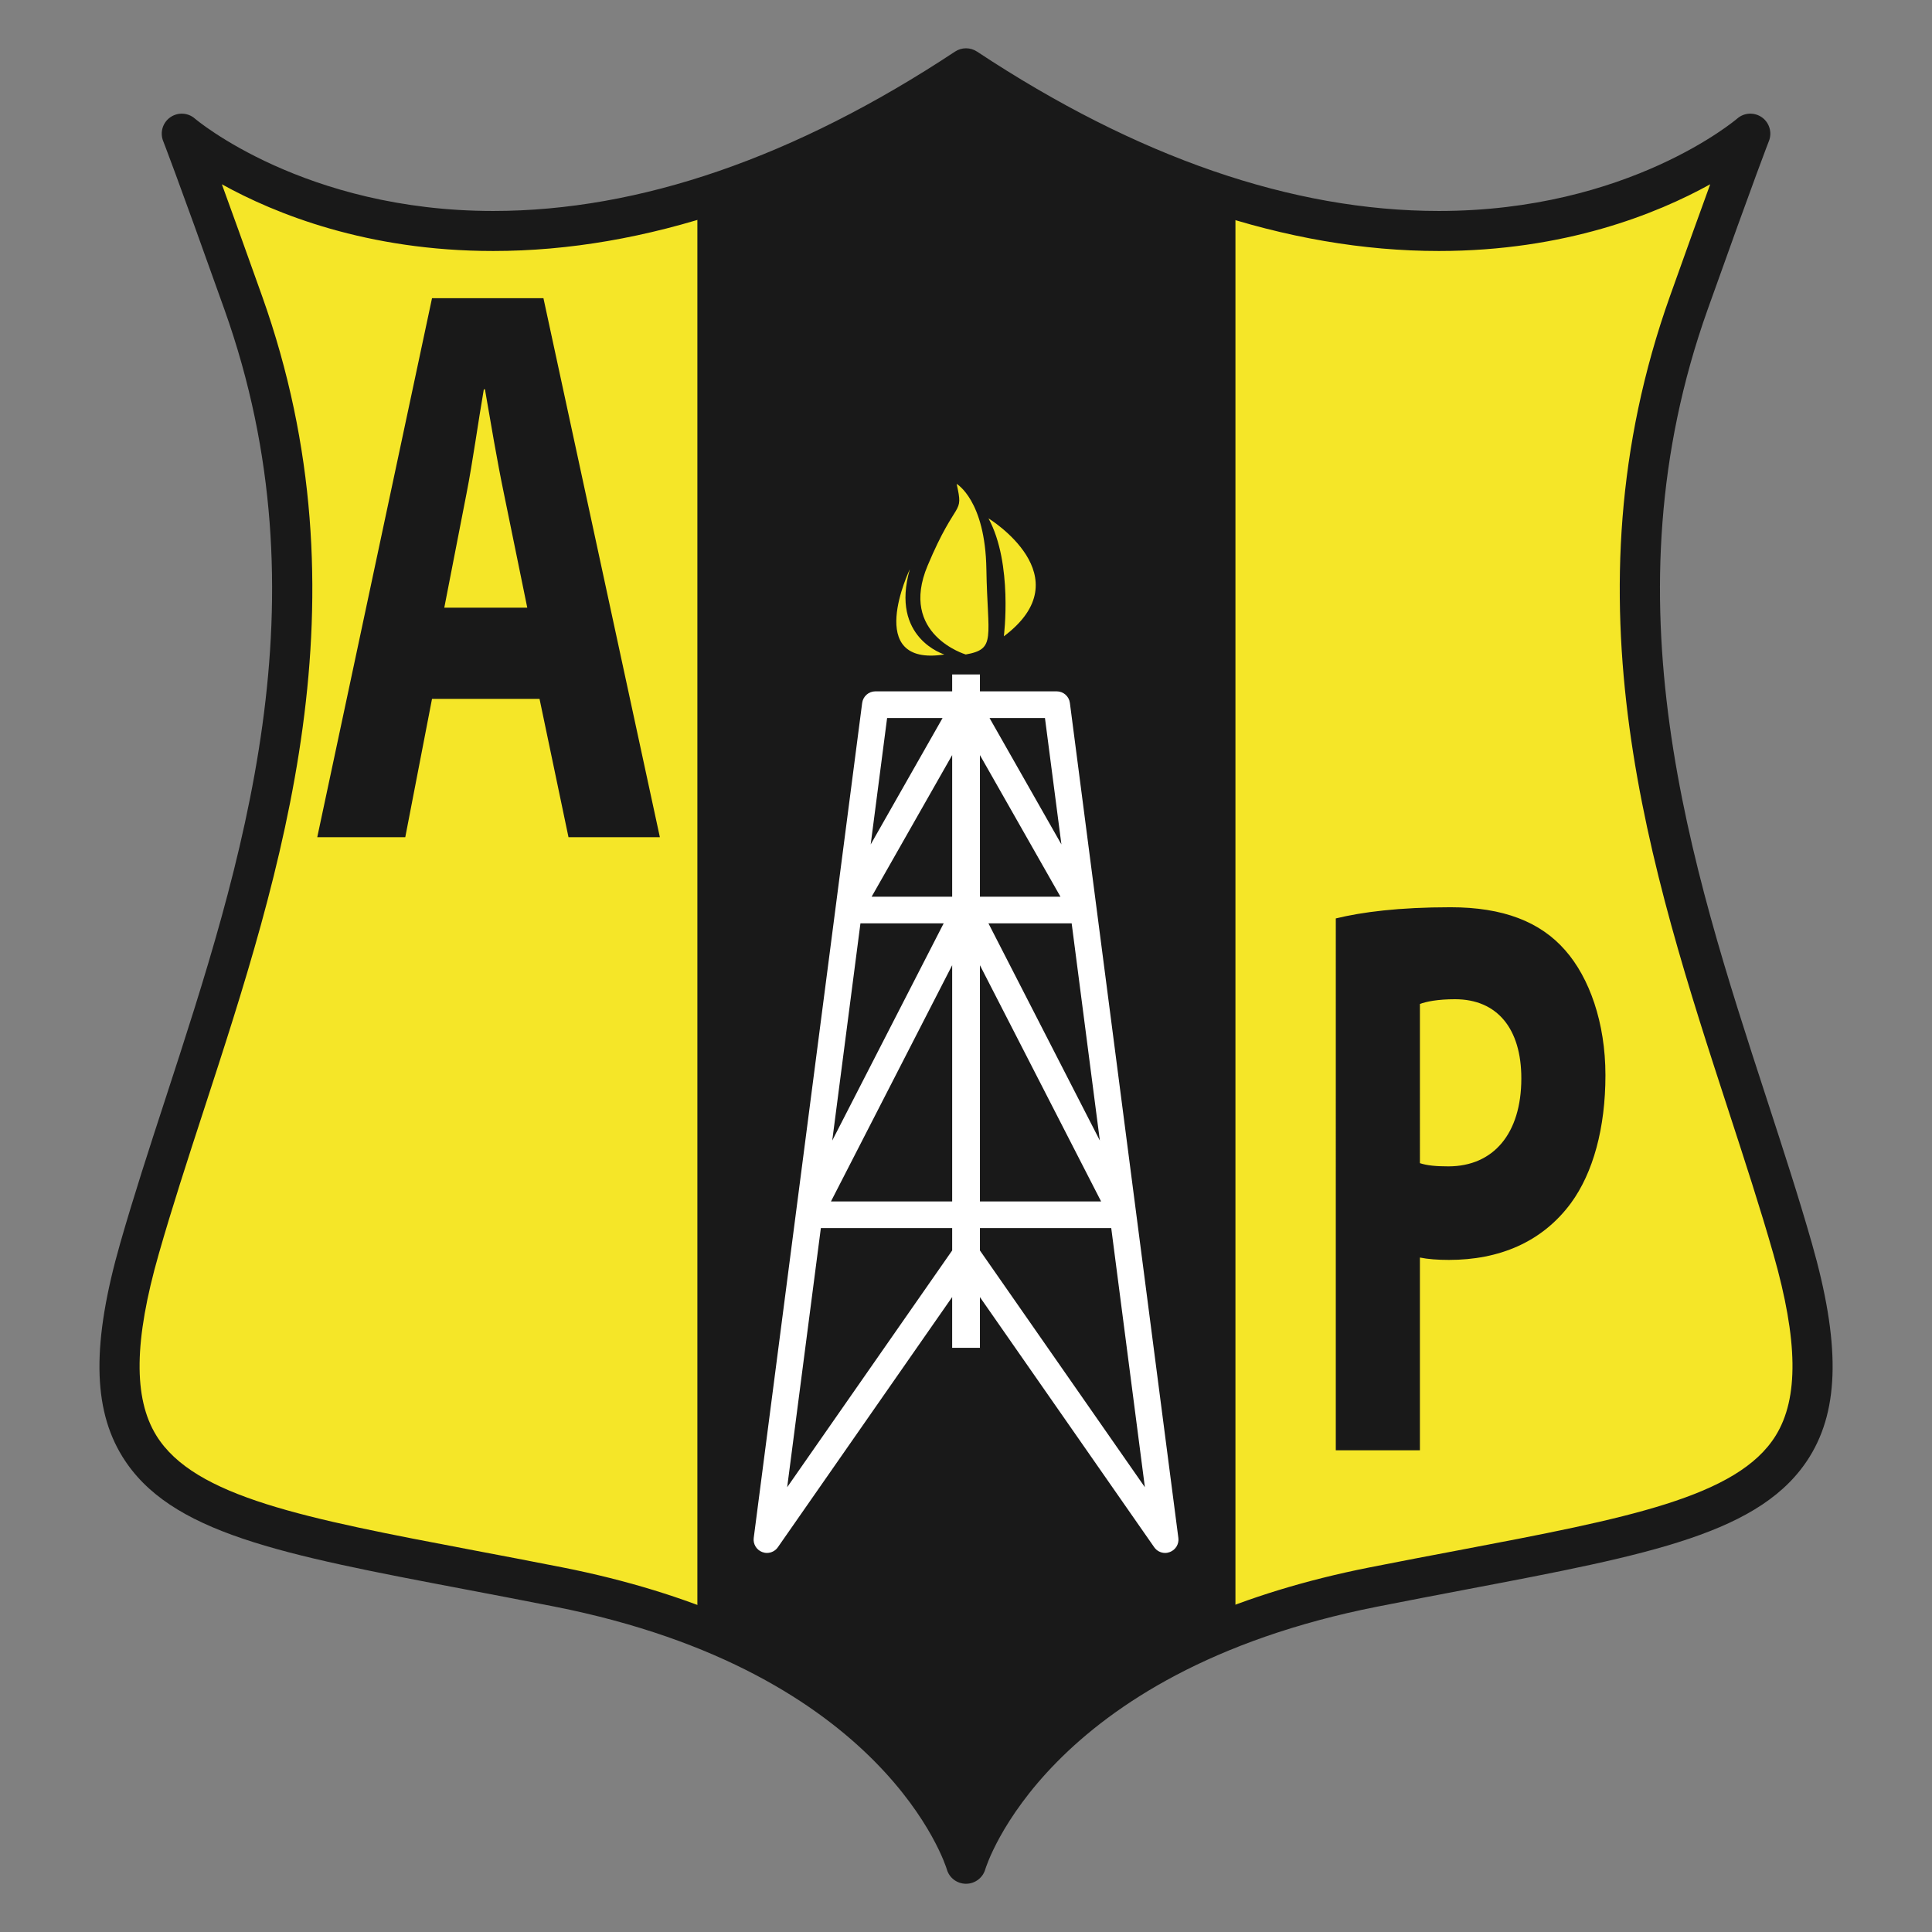 <svg height="1000" viewBox="0 0 750 750" width="1000" xmlns="http://www.w3.org/2000/svg" xmlns:xlink="http://www.w3.org/1999/xlink"><rect x="0" y="0" width="750" height="750" fill="#808080" stroke="none"/><defs><clipPath id="a"><path d="M 0 0 H 167.828 V 177.738 H 0 Z m 0 0"/></clipPath><clipPath id="b"><path d="M 57.898 2 H 110 V 177 H 57.898 Z m 0 0"/></clipPath></defs><g transform="matrix(4.009 0 0 4.009 38.608 18.727)"><path d="m 163.949 116.238 c -7.445 -26.062 -22.445 -56.797 -10.051 -91.586 c 4.777 -13.398 5.957 -16.383 5.957 -16.383 c 0 0 -28.652 24.945 -75.945 -6.328 C 36.621 33.215 7.969 8.27 7.969 8.27 c 0 0 1.184 2.984 5.957 16.383 C 26.324 59.441 11.32 90.176 3.875 116.238 c -7.445 26.062 6.703 26.062 40.582 32.762 c 33.879 6.703 39.453 26.809 39.453 26.809 c 0 0 5.582 -20.105 39.461 -26.809 c 33.879 -6.699 48.027 -6.699 40.578 -32.762" fill="#f5e628"/><g clip-path="url(#a)"><path d="m 11.855 13.176 c .902 2.477 2.164 5.965 3.895 10.828 c 10.465 29.371 1.902 55.652 -5.656 78.84 c -1.582 4.855 -3.074 9.438 -4.355 13.926 c -2.391 8.359 -2.465 13.938 -.234 17.559 c 3.688 5.977 14.441 8.023 30.723 11.117 c 2.711 .512 5.578 1.059 8.605 1.656 c 25.41 5.027 35.441 17.371 39.082 23.941 c 3.637 -6.57 13.672 -18.914 39.082 -23.941 c 3.023 -.598 5.895 -1.145 8.602 -1.656 c 16.281 -3.094 27.039 -5.141 30.723 -11.117 c 2.23 -3.621 2.156 -9.199 -.23 -17.559 c -1.281 -4.488 -2.777 -9.07 -4.359 -13.926 c -7.555 -23.188 -16.121 -49.469 -5.656 -78.84 c 1.734 -4.867 2.992 -8.355 3.895 -10.832 c -5.156 2.859 -14.066 6.457 -26.266 6.461 h -.004 c -14.633 0 -30.027 -5.172 -45.785 -15.379 c -15.758 10.203 -31.16 15.379 -45.793 15.379 c -12.199 0 -21.109 -3.598 -26.266 -6.457 M 83.914 177.738 c -.004 0 -.004 0 -.008 0 c -.867 -.004 -1.625 -.574 -1.855 -1.406 c -.086 -.289 -5.906 -19.09 -37.969 -25.43 c -3.016 -.598 -5.875 -1.141 -8.578 -1.656 c -17.906 -3.402 -28.715 -5.453 -33.293 -12.887 c -2.883 -4.676 -2.945 -11.043 -.199 -20.652 c 1.305 -4.559 2.809 -9.176 4.402 -14.062 C 13.777 79.047 22.125 53.43 12.102 25.301 C 7.414 12.137 6.18 9.012 6.168 8.984 C 5.84 8.152 6.121 7.207 6.852 6.691 C 7.582 6.176 8.566 6.223 9.242 6.812 c .098 .086 10.582 8.945 28.879 8.945 c 14.191 0 29.238 -5.191 44.723 -15.43 c .648 -.43 1.488 -.43 2.137 0 c 15.484 10.238 30.531 15.43 44.719 15.43 h .004 c 18.387 0 28.777 -8.859 28.883 -8.945 c .672 -.59 1.66 -.637 2.391 -.121 c .727 .516 1.008 1.461 .68 2.293 c -.012 .027 -1.242 3.152 -5.934 16.316 c -10.023 28.129 -1.676 53.746 5.691 76.344 c 1.59 4.887 3.098 9.504 4.398 14.062 c 2.746 9.609 2.684 15.977 -.195 20.652 c -4.582 7.434 -15.391 9.484 -33.297 12.887 c -2.699 .516 -5.559 1.059 -8.574 1.656 c -32.148 6.355 -37.914 25.242 -37.969 25.43 c -.238 .832 -1 1.406 -1.863 1.406" fill="#191919"/></g><g clip-path="url(#b)"><path d="m 163.949 117.184 c -7.445 -26.062 -22.445 -56.797 -10.051 -91.586 c 4.777 -13.402 5.957 -16.383 5.957 -16.383 c 0 0 -28.652 24.945 -75.945 -6.328 C 36.621 34.16 7.969 9.215 7.969 9.215 c 0 0 1.184 2.98 5.957 16.383 C 26.324 60.387 11.32 91.121 3.875 117.184 c -7.445 26.062 6.703 26.062 40.582 32.762 c 33.879 6.703 39.453 26.809 39.453 26.809 c 0 0 5.582 -20.105 39.461 -26.809 c 33.879 -6.699 48.027 -6.699 40.578 -32.762" fill="#191919"/></g><path d="M 41.426 54.172 L 39.16 43.098 C 38.512 40 37.867 36.129 37.328 33.027 H 37.219 c -.539 3.102 -1.078 7.051 -1.672 10.07 l -2.156 11.074 z M 32.203 63 L 29.613 76.395 H 21.09 L 32.203 24.203 H 42.992 L 54.266 76.395 H 45.418 L 42.613 63" fill="#191919"/><path d="m 127.863 107.961 c .703 .23 1.566 .309 2.754 .309 c 4.367 0 7.066 -3.176 7.066 -8.52 c 0 -4.801 -2.32 -7.664 -6.422 -7.664 c -1.672 0 -2.805 .23 -3.398 .461 z m -8.145 -23.699 c 2.535 -.617 6.098 -1.082 11.113 -1.082 c 5.07 0 8.684 1.391 11.113 4.18 c 2.316 2.637 3.883 6.969 3.883 12.082 c 0 5.109 -1.188 9.445 -3.344 12.391 c -2.805 3.793 -6.961 5.496 -11.812 5.496 c -1.082 0 -2.051 -.074 -2.809 -.23 v 18.664 h -8.145" fill="#191919"/><path d="m 83.883 58.703 c 0 0 -6.5 -1.934 -3.688 -8.609 c 2.809 -6.684 3.512 -4.746 2.809 -7.91 c 0 0 2.773 1.582 2.879 8.262 c .109 6.676 .988 7.73 -2 8.258" fill="#f5e628"/><path d="m 81.816 58.703 c 0 0 -5.273 -1.582 -3.344 -8.258 c 0 0 -4.566 9.488 3.344 8.258" fill="#f5e628"/><path d="m 87.574 56.945 c 0 0 .895 -7.031 -1.488 -11.422 c 0 0 9.219 5.621 1.488 11.422" fill="#f5e628"/><path d="m 85.258 116.414 v -2.168 h 12.715 l 3.258 25.094 z M 93.055 82.156 H 85.258 V 68.445 Z m -1.5 -17.301 l 1.594 12.242 L 86.188 64.855 Z m 5.438 46.813 H 85.258 V 88.793 Z M 94.141 84.738 L 96.871 105.773 L 86.082 84.738 Z M 82.57 82.156 h -7.797 l 7.797 -13.711 z m 0 29.512 H 70.832 L 82.57 88.793 Z m 0 4.746 l -15.977 22.926 l 3.262 -25.094 H 82.57 Z M 73.688 84.738 h 8.059 L 70.957 105.773 Z m 2.582 -19.883 h 5.371 L 74.68 77.098 Z M 93.969 63.398 c -.082 -.645 -.629 -1.125 -1.277 -1.125 h -7.434 v -1.637 h -2.688 v 1.637 h -7.434 c -.648 0 -1.195 .48 -1.281 1.125 l -10.5 80.848 c -.078 .586 .258 1.152 .812 1.367 c .152 .059 .309 .09 .465 .09 c .414 0 .816 -.199 1.062 -.555 l 16.875 -24.223 v 4.914 h 2.688 v -4.91 l 16.875 24.219 c .246 .355 .645 .555 1.059 .555 c .156 0 .312 -.031 .465 -.09 c .555 -.215 .895 -.781 .816 -1.367" fill="#fff"/></g></svg>